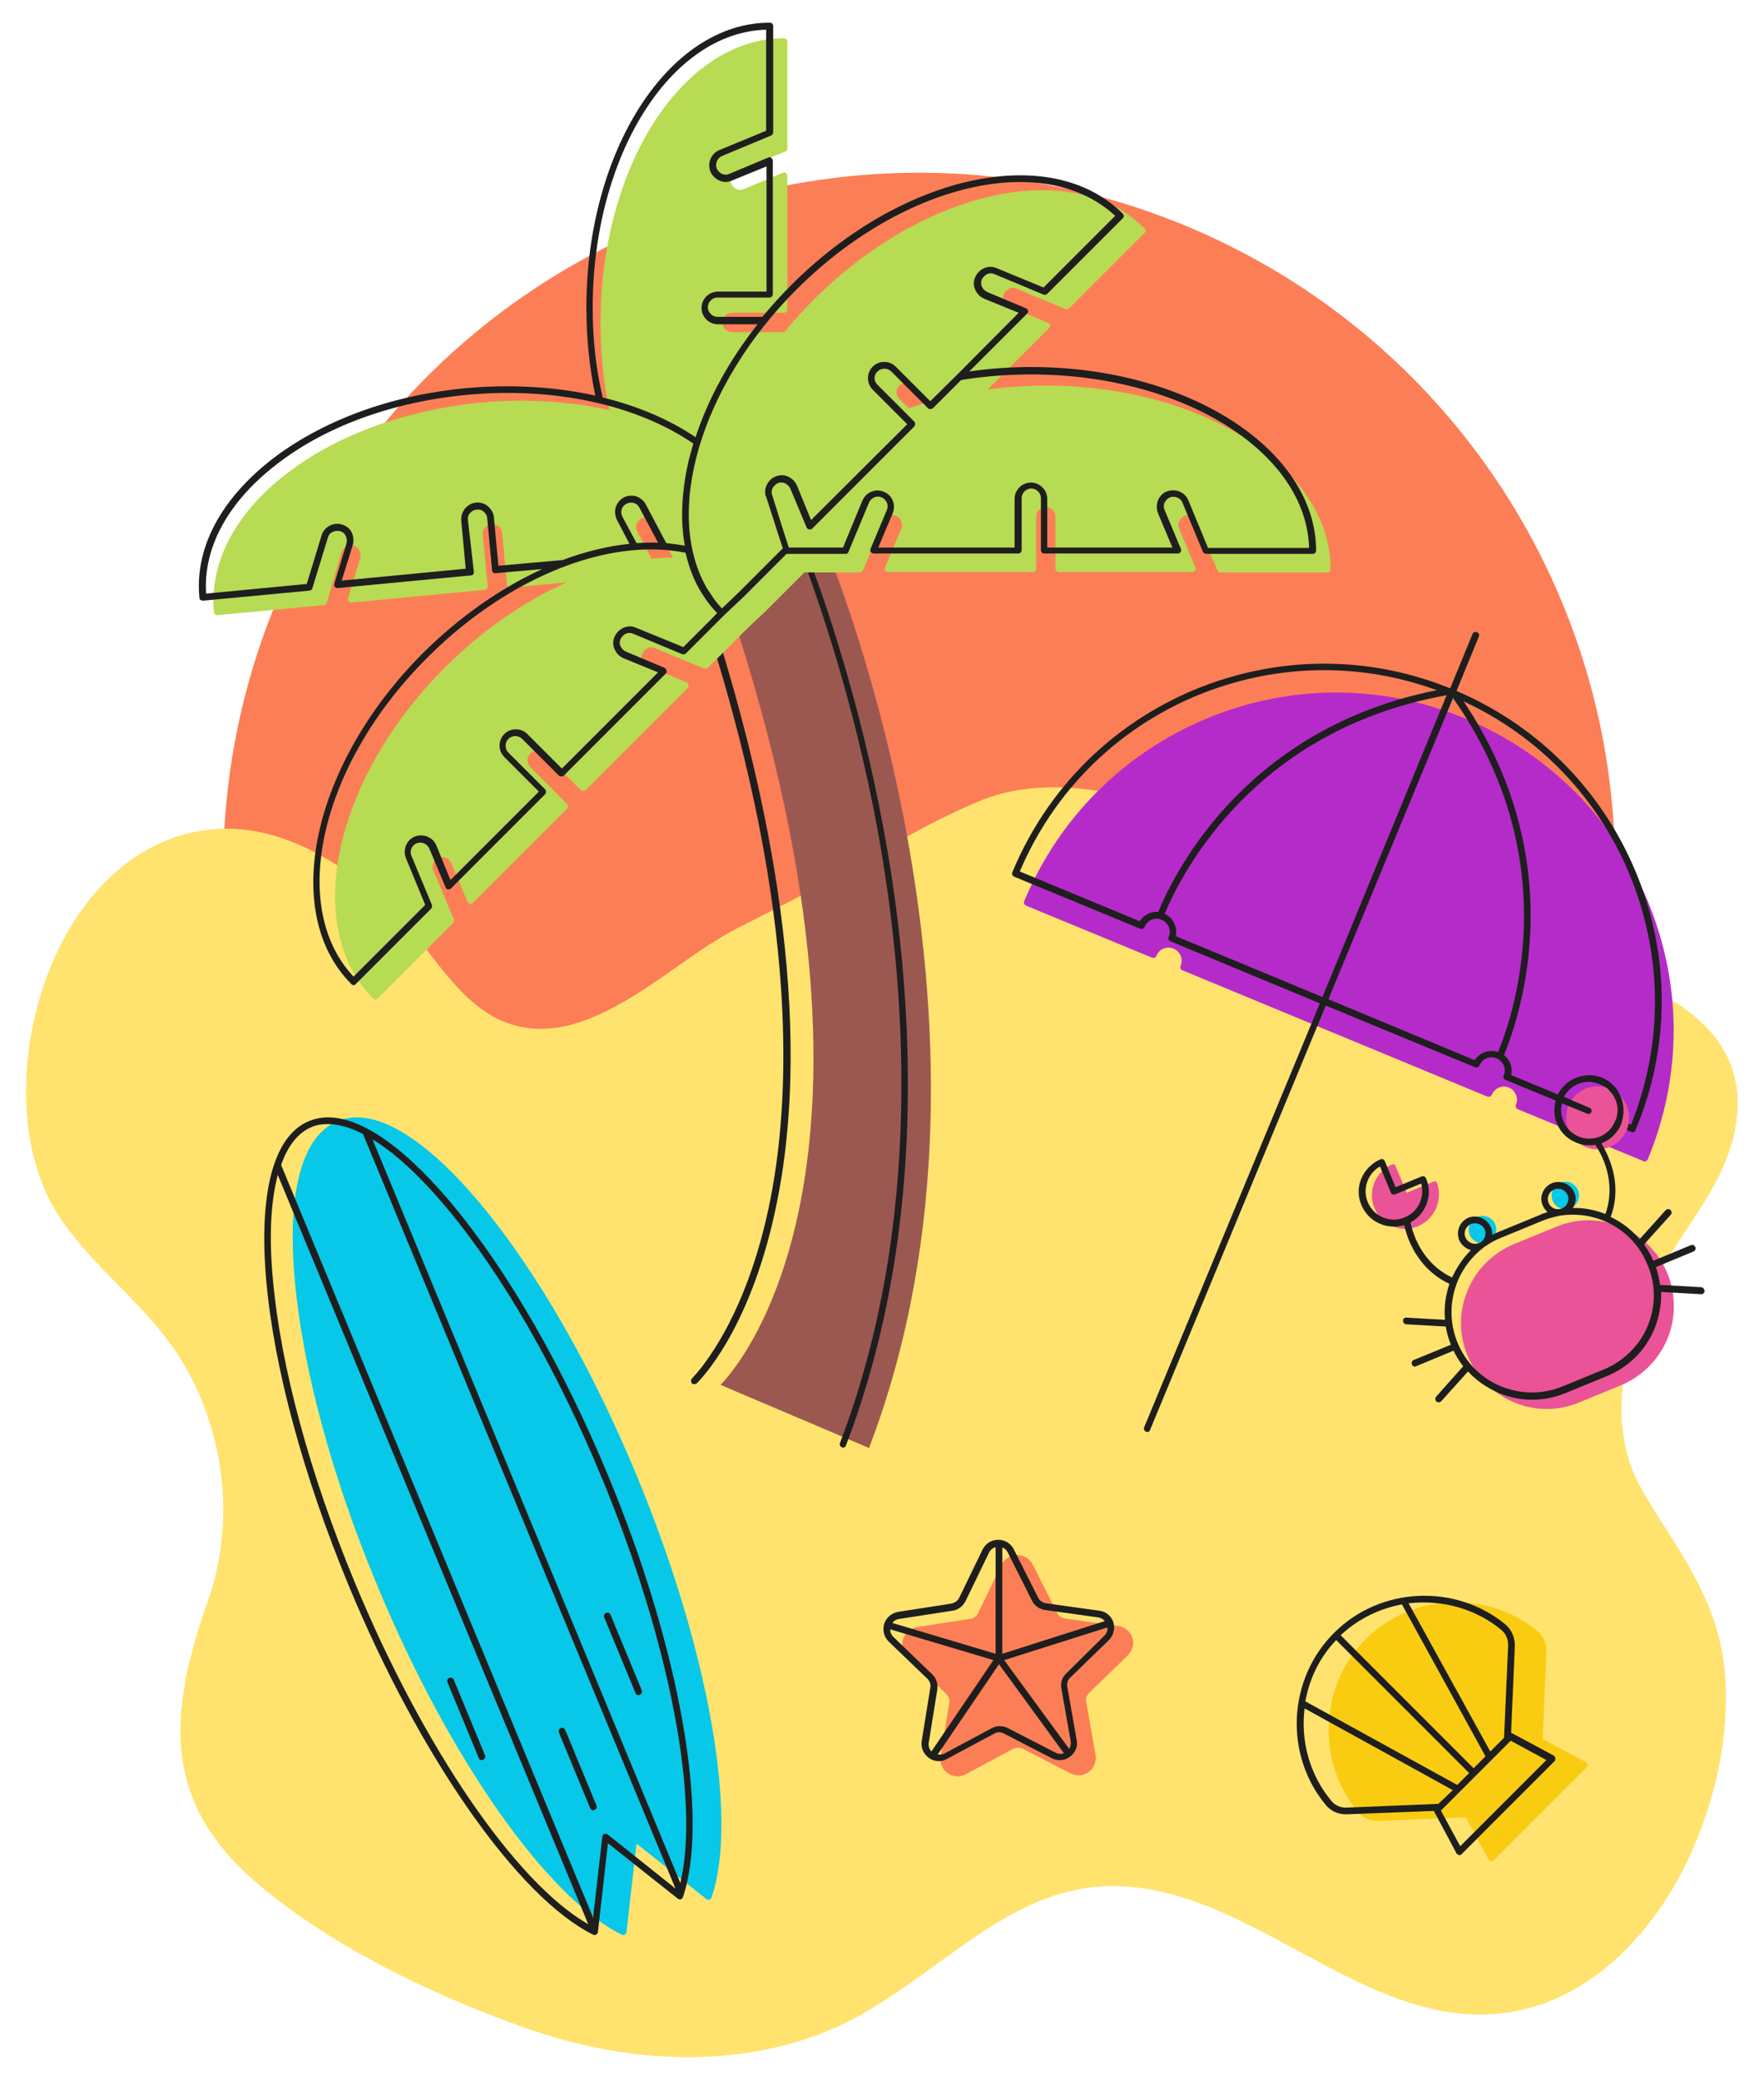 <?xml version="1.0" encoding="utf-8"?>
<!-- Generator: Adobe Illustrator 22.0.1, SVG Export Plug-In . SVG Version: 6.00 Build 0)  -->
<svg version="1.1" id="Layer_1" xmlns="http://www.w3.org/2000/svg" xmlns:xlink="http://www.w3.org/1999/xlink" x="0px" y="0px"
	 viewBox="0 0 475 560" style="enable-background:new 0 0 475 560;" xml:space="preserve">
<style type="text/css">
	.st0{fill:#FC7E56;}
	.st1{fill:#FFE36E;}
	.st2{fill:#B52BC9;}
	.st3{fill:#1E1E1E;}
	.st4{fill:#F9CC12;}
	.st5{fill:none;}
	.st6{fill:#07C8E8;}
	.st7{fill:#EA5397;}
	.st8{fill:#9B5851;}
	.st9{fill:#B7DB53;}
</style>
<g>
	<circle class="st0" cx="247.5" cy="233.9" r="187.4"/>
</g>
<g>
	<path class="st1" d="M444.8,346.5c-4.7,9.8-14.4,34.7-2.4,55c2,3.5,4.1,6.8,6.1,9.9c8.3,13.1,15.4,24.5,16.2,42.3
		c0.7,16.3-3.7,34.8-12,50.6c-9.3,17.6-22.8,30.2-37.8,35.3c-23.8,8.1-45-3.4-65.5-14.5c-17.6-9.5-35.8-19.4-55.7-17
		c-15.6,1.9-28.3,11.1-41.7,20.8c-7.5,5.4-15.2,11-23.4,15.2c-12.7,6.4-27.6,9.7-43.3,9.7c-14.3,0-29.3-2.7-44.2-8
		c-29.3-10.5-53.2-23.3-70.9-38C43.6,485.7,45,462,56,430.9c8.2-23.1,3.9-50.7-10.9-70.2c-3.9-5.2-8.6-10-13.1-14.6
		c-6-6.1-12.2-12.4-16.8-19.8c-2.8-4.5-4.9-9.8-6.3-15.6C7.6,305.3,7,299.6,7,293.8c0-11.7,2.5-23.9,7.2-34.9
		c7.8-18,20.4-30.2,35.5-34.3c16.7-4.6,34.1,1.1,53.1,17.3c4.5,3.8,8.4,8.9,12.2,13.9c6.9,9,14,18.3,25.2,20.6
		c14.6,3.1,29.3-7.2,42.3-16.3c5.5-3.9,10.8-7.5,15.8-10.1c4.7-2.4,9.4-4.8,14.1-7.2c17-8.6,33.7-19.8,51.2-27.1
		c24.2-10,52.6,2.1,75.4,10.6c4.5,1.7,8.8,3.3,12.6,4.5c4.8,1.6,9.7,3.2,14.5,4.8c17.1,5.6,34.7,11.3,51.4,18.8c3,1.3,6.2,2.6,9.7,4
		c19.2,7.7,43.1,17.2,40.5,42.3c-1.2,11.7-7.6,21.4-13.9,30.8C450.7,336.2,447.3,341.3,444.8,346.5z"/>
</g>
<g>
	<g>
		<path class="st2" d="M443.7,312.1c-0.1,0.2-0.3,0.4-0.5,0.5c-0.1,0-0.2,0.1-0.3,0.1s-0.2,0-0.3-0.1l-33.9-14
			c-0.2-0.1-0.4-0.3-0.5-0.5s-0.1-0.5,0-0.7c0.4-0.9,0.4-1.8,0-2.7c-0.4-0.9-1-1.6-1.9-1.9c-0.9-0.4-1.8-0.4-2.7,0
			c-0.9,0.4-1.5,1-1.9,1.9c-0.1,0.2-0.3,0.4-0.5,0.5s-0.5,0.1-0.7,0l-82.1-34c-0.5-0.2-0.7-0.7-0.5-1.2c0.8-1.8-0.1-3.9-1.9-4.6
			c-1.8-0.8-3.9,0.1-4.6,1.9c-0.2,0.5-0.7,0.7-1.2,0.5l-33.9-14c-0.2-0.1-0.4-0.3-0.5-0.5s-0.1-0.5,0-0.7
			c9.3-22.4,26.8-39.9,49.2-49.2c22.4-9.3,47.1-9.3,69.5,0s39.9,26.8,49.2,49.2C453,265,453,289.7,443.7,312.1z"/>
	</g>
	<path class="st3" d="M440.5,234.8c-9.2-22.1-26.3-39.4-48.3-48.8l6-14.6c0.2-0.5,0-1-0.5-1.2s-1,0-1.2,0.5l-6,14.6
		c-22.2-9-46.6-8.8-68.7,0.3c-22.4,9.3-39.9,26.8-49.2,49.2c-0.1,0.2-0.1,0.5,0,0.7s0.3,0.4,0.5,0.5l33.9,14c0.5,0.2,1,0,1.2-0.5
		c0.8-1.8,2.8-2.7,4.6-1.9c1.8,0.8,2.7,2.8,1.9,4.6c-0.2,0.5,0,1,0.5,1.2l40.2,16.7l-47.3,114.1c-0.2,0.5,0,1,0.5,1.2
		c0.1,0,0.2,0.1,0.3,0.1c0.4,0,0.7-0.2,0.8-0.6L357,270.7l40.2,16.6c0.2,0.1,0.5,0.1,0.7,0s0.4-0.3,0.5-0.5c0.4-0.9,1-1.6,1.9-1.9
		c0.9-0.4,1.8-0.4,2.7,0c1.8,0.8,2.7,2.8,1.9,4.6c-0.2,0.5,0,1,0.5,1.2l33.9,14c0.1,0.1,0.2,0.1,0.3,0.1c0.4,0,0.7-0.2,0.8-0.6
		C449.8,281.9,449.8,257.2,440.5,234.8z M306.9,248l-32.3-13.4c9.2-21.6,26.1-38.4,47.8-47.4c11-4.5,22.5-6.8,34.1-6.8
		c10.3,0,20.5,1.8,30.4,5.4c-50.4,10-70,47.5-75,59.7C309.9,245.3,308,246.3,306.9,248z M356.1,268.4L316.6,252c0.5-2.4-0.7-5-3-6
		c5.2-12.3,24.9-49.6,75.7-58.8c0.1,0,0.3-0.1,0.4-0.2v-0.1l0,0l-0.1,0.1L356.1,268.4z M403.4,283.2c-1.2-0.4-2.6-0.4-3.8,0.1
		c-1,0.4-1.9,1.2-2.5,2.1L357.7,269l33.6-81.2c0-0.1-0.1-0.2-0.1-0.3c0.1,0,0.1,0,0.2,0.1l-0.1,0.3c0,0.1,0,0.1,0.1,0.2
		C421,230.5,408.4,271,403.4,283.2z M439.2,302.8l-32.3-13.4c0.5-2-0.3-4.1-1.9-5.4c4.9-12,17.8-52.4-10.9-95.2
		c20.3,9.4,36.1,25.9,44.7,46.6C447.8,257.2,447.9,281,439.2,302.8z"/>
</g>
<path class="st3" d="M389.8,187L389.8,187L389.8,187C389.8,186.9,389.8,186.9,389.8,187z"/>
<path class="st3" d="M391.5,187.6l-0.1,0.3c0-0.1-0.1-0.2-0.1-0.3C391.3,187.6,391.4,187.6,391.5,187.6z"/>
<path class="st3" d="M389.8,187L389.8,187L389.8,187C389.8,186.9,389.8,186.9,389.8,187z"/>
<path class="st3" d="M391.5,187.6l-0.1,0.3c0-0.1-0.1-0.2-0.1-0.3C391.3,187.6,391.4,187.6,391.5,187.6z"/>
<g>
	<g>
		<path class="st4" d="M427.5,475c0,0.3-0.1,0.6-0.3,0.8l-25,25c-0.2,0.2-0.4,0.3-0.6,0.3h-0.1c-0.3,0-0.5-0.2-0.7-0.5l-6-11.2
			c0-0.1-0.1-0.2-0.1-0.2l-23.4,1c-0.1,0-0.3,0-0.4,0c-2.1,0-4-0.9-5.3-2.5c-11.2-13.5-10.3-33.9,2.1-46.4
			c12.4-12.4,32.8-13.4,46.3-2.2c1.7,1.4,2.6,3.5,2.4,5.8l-1,23.3c0.1,0,0.2,0,0.3,0.1l11.2,6C427.3,474.5,427.4,474.7,427.5,475z"
			/>
	</g>
	<path class="st3" d="M418.4,472.6l-11.2-6c-0.1,0-0.2-0.1-0.3-0.1l1-23.3c0.1-2.2-0.8-4.4-2.4-5.8c-13.5-11.2-33.9-10.3-46.3,2.2
		l0,0c-12.5,12.5-13.4,32.8-2.2,46.3c1.3,1.6,3.3,2.5,5.3,2.5c0.1,0,0.3,0,0.4,0l23.4-0.9c0,0.1,0,0.1,0.1,0.2l6,11.2
		c0.1,0.2,0.4,0.4,0.7,0.5h0.1c0.2,0,0.5-0.1,0.6-0.3l25-25c0.2-0.2,0.3-0.5,0.2-0.8C418.8,473,418.6,472.8,418.4,472.6z
		 M404.3,438.8c1.2,1,1.9,2.6,1.8,4.3l-1.1,24.7l-3.7,3.7l-22-39.9C388.1,430.6,397.2,432.9,404.3,438.8z M377.5,431.9l22.5,40.9
		l-3.2,3.2L361,440.2C365.7,435.8,371.5,433,377.5,431.9z M359.8,441.5l35.8,35.8l-3.2,3.2L351.5,458
		C352.6,451.9,355.3,446.2,359.8,441.5z M387.3,485.6l-24.6,1c-1.7,0.1-3.2-0.6-4.2-1.8c-5.9-7.1-8.3-16.2-7.2-24.9l39.9,22
		L387.3,485.6L387.3,485.6z M393.2,497l-5.2-9.6l9.4-9.4l0,0l0,0l9.4-9.4l9.6,5.2L393.2,497z"/>
</g>
<g>
	<g>
		<g>
			<g>
				<g>
					<g>
						<g>
							<path class="st0" d="M275.4,450.9l-0.9,0.3l0,0L274,452l-0.6-0.8l0,0l-0.9-0.3l0.5-0.8l0,0c0-0.1,0-0.1,0-0.2v-0.7l0.9,0.3
								l0,0l0,0l0.9-0.3v0.7c0,0.1,0,0.1,0,0.2l0,0L275.4,450.9z"/>
							<path class="st0" d="M293.3,455.7c-0.7,0.7-1,1.6-0.8,2.5l2.5,14.2c0.3,1.8-0.4,3.5-1.8,4.6s-3.3,1.2-4.9,0.4l-12.8-6.6
								c-0.8-0.4-1.8-0.4-2.7,0l-12.7,6.8c-0.7,0.4-1.4,0.6-2.2,0.6c-1,0-1.9-0.3-2.7-0.9c-1.5-1-2.2-2.8-1.9-4.6l2.3-14.2
								c0.2-0.9-0.2-1.9-0.8-2.5l-10.4-10c-1.3-1.2-1.8-3.1-1.2-4.8c0.5-1.7,2-2.9,3.8-3.2l14.2-2.2c0.9-0.1,1.8-0.7,2.2-1.6l6.3-13
								c0.8-1.6,2.4-2.6,4.2-2.6l0,0c1.8,0,3.4,1,4.2,2.6l6.5,12.9c0.4,0.9,1.2,1.4,2.2,1.6l14.3,2c1.8,0.2,3.2,1.5,3.8,3.1
								c0.6,1.7,0.1,3.5-1.2,4.8L293.3,455.7z"/>
						</g>
						<g>
							<polyline class="st5" points="274,450.4 273.1,450.1 273.1,450.1 273.1,450.1 							"/>
							<path class="st0" d="M274.9,450.4c0,0.2-0.1,0.3-0.2,0.5l0,0c0,0.1-0.1,0.2-0.2,0.2l0,0c-0.1,0.1-0.2,0.1-0.4,0.2H274
								c-0.1,0-0.2,0-0.3-0.1l-0.2-0.1l0,0l-0.9-0.3l0.5-0.8l0,0c0-0.1,0-0.1,0-0.2v-0.7l0.9,0.3l0,0l0.2,0.1c0,0,0,0,0.1,0h0.1l0,0
								c0,0,0,0,0.1,0h0.1c0,0,0.1,0,0.1,0.1c0,0,0.1,0,0.1,0.1l0,0l0.1,0.1c0,0.1,0.1,0.1,0.1,0.2l0,0l0,0
								C274.9,450.2,274.9,450.3,274.9,450.4z"/>
						</g>
					</g>
					<g>
						<polyline class="st5" points="274,450.4 273.7,450.8 273.5,451.1 273.4,451.2 273.4,451.2 						"/>
						<path class="st0" d="M274.9,450.4c0,0.2-0.1,0.3-0.2,0.5l0,0l-0.2,0.2l0,0L274,452l-0.6-0.8l0,0l-0.9-0.3l0.5-0.8l0,0l0.1-0.1
							l0,0c0,0,0-0.1,0.1-0.1l0,0l0.1-0.1l0,0c0.1-0.1,0.1-0.1,0.2-0.1c0,0,0.1,0,0.2,0s0.1,0,0.2,0l0,0c0.1,0,0.1,0,0.2,0
							c0,0,0,0,0.1,0h0.1l0,0l0,0c0,0,0,0,0.1,0h0.1c0,0,0.1,0,0.1,0.1c0,0,0.1,0,0.1,0.1l0,0l0.1,0.1c0,0.1,0.1,0.1,0.1,0.2l0,0
							l0,0C274.9,450.2,274.9,450.3,274.9,450.4z"/>
					</g>
				</g>
				<g>
					<polyline class="st5" points="274,450.4 274.2,450.8 274.2,450.8 274.5,451.1 274.5,451.1 274.5,451.2 					"/>
					<line class="st5" x1="292.5" y1="475.8" x2="292.3" y2="475.5"/>
					<path class="st0" d="M275.4,450.9l-0.9,0.3l0,0L274,452l-0.6-0.8l0,0l-0.2-0.2c-0.1-0.1-0.1-0.2-0.1-0.3c0-0.2,0-0.3,0-0.5l0,0
						l0,0c0,0,0-0.1,0.1-0.1l0,0c0,0,0-0.1,0.1-0.1l0,0l0,0c0,0,0,0,0.1-0.1l0,0c0.1-0.1,0.1-0.1,0.2-0.1h0.1h0.1c0.1,0,0.1,0,0.2,0
						l0,0c0.1,0,0.1,0,0.2,0c0,0,0,0,0.1,0h0.1l0,0c0,0,0,0,0.1,0h0.1c0,0,0.1,0,0.1,0.1c0,0,0.1,0,0.1,0.1l0,0l0.1,0.1l0.1,0.1l0,0
						L275.4,450.9z"/>
				</g>
			</g>
			<g>
				<polyline class="st5" points="274,450.4 274.8,450.1 274.8,450.1 274.9,450.1 				"/>
				<line class="st5" x1="303.3" y1="441.1" x2="303" y2="441.2"/>
				<path class="st0" d="M275.4,450.9l-0.9,0.3l0,0l-0.3,0.1c-0.1,0-0.1,0-0.1,0H274c-0.1,0-0.2,0-0.3-0.1c-0.1,0-0.1-0.1-0.2-0.1
					s-0.2-0.1-0.2-0.2c-0.1-0.1-0.1-0.2-0.1-0.3c0-0.2,0-0.3,0-0.5l0,0l0,0c0,0,0-0.1,0.1-0.1l0,0c0,0,0-0.1,0.1-0.1l0,0l0,0
					c0,0,0,0,0.1-0.1l0,0c0.1-0.1,0.1-0.1,0.2-0.1h0.1h0.1l0.2-0.1l0,0l0,0l0.9-0.3v0.7c0,0.1,0,0.1,0,0.2l0,0L275.4,450.9z"/>
			</g>
		</g>
		<g>
			<polyline class="st5" points="274,449.9 274,449.5 274,449.5 			"/>
			<line class="st5" x1="274" y1="420.4" x2="274" y2="420.4"/>
			<path class="st0" d="M274.9,449.2v0.7c0,0.1,0,0.1,0,0.2l0,0l0,0c-0.1,0.3-0.3,0.5-0.6,0.6l0,0c-0.1,0-0.2,0-0.3,0
				c-0.1,0-0.2,0-0.2,0c-0.3-0.1-0.5-0.3-0.6-0.6l0,0l0,0c0-0.1,0-0.1,0-0.2v-0.7l0.9,0.3l0,0l0,0L274.9,449.2z"/>
		</g>
	</g>
	<path class="st3" d="M269.4,445.6L269.4,445.6L269.4,445.6L269.4,445.6z"/>
	<path class="st3" d="M269.4,445.6L269.4,445.6L269.4,445.6L269.4,445.6z"/>
	<path class="st3" d="M298.6,441.5c1.3-1.3,1.7-3.1,1.2-4.8c-0.6-1.7-2-2.9-3.8-3.1l-14.3-2c-0.9-0.1-1.8-0.7-2.2-1.6l-6.5-12.9
		c-0.8-1.6-2.4-2.6-4.2-2.6l0,0c-1.8,0-3.4,1-4.2,2.6l-6.3,13c-0.4,0.8-1.2,1.4-2.2,1.6l-14.2,2.2c-1.8,0.3-3.2,1.5-3.8,3.2
		c-0.5,1.7-0.1,3.5,1.2,4.8l10.4,10c0.7,0.7,1,1.6,0.8,2.5l-2.3,14.2c-0.3,1.8,0.4,3.5,1.9,4.6c0.8,0.6,1.8,0.9,2.7,0.9
		c0.8,0,1.5-0.2,2.2-0.6l12.7-6.8c0.8-0.5,1.8-0.5,2.7,0l12.8,6.6c1.6,0.8,3.5,0.7,4.9-0.4c1.5-1.1,2.2-2.8,1.8-4.6l-2.5-14.2
		c-0.2-0.9,0.1-1.9,0.8-2.5L298.6,441.5z M269.9,416.6c0.7,0.2,1.2,0.7,1.5,1.4l6.5,12.9c0.7,1.4,2,2.3,3.5,2.5l14.3,2
		c0.7,0.1,1.4,0.5,1.8,1l-27.6,8.8L269.9,416.6L269.9,416.6z M269.4,445.6L269.4,445.6L269.4,445.6L269.4,445.6z M242.2,435.8
		l14.3-2.2c1.5-0.2,2.8-1.2,3.5-2.6l6.3-13c0.4-0.8,1-1.3,1.8-1.5v28.7l-27.8-8.3C240.7,436.3,241.4,435.9,242.2,435.8z M250.1,469
		l2.3-14.2c0.2-1.5-0.3-3.1-1.4-4.1l-10.4-10c-0.6-0.6-0.9-1.3-0.9-2.1l27.8,8.3l-16.7,24.6C250.2,470.8,249.9,469.9,250.1,469z
		 M284.2,471.8l-12.8-6.6c-1.4-0.7-3-0.7-4.3,0l-12.7,6.8c-0.6,0.3-1.2,0.4-1.9,0.3L269,448l17.5,24
		C285.8,472.2,284.9,472.2,284.2,471.8z M285.8,454.5l2.5,14.2c0.1,0.8,0,1.5-0.4,2.1l-17.5-23.9l27.8-8.8c0.1,0.8-0.2,1.6-0.8,2.2
		l-10.2,10.1C286,451.5,285.5,453,285.8,454.5z"/>
	<path class="st3" d="M269.4,445.6L269.4,445.6L269.4,445.6L269.4,445.6z"/>
	<path class="st3" d="M269.4,445.6L269.4,445.6L269.4,445.6L269.4,445.6z"/>
</g>
<g>
	<g>
		<g>
			<path class="st5" d="M82.9,315"/>
			<line class="st5" x1="82.9" y1="315" x2="82.5" y2="313.8"/>
		</g>
		<g>
			<line class="st5" x1="106.3" y1="305.1" x2="190.5" y2="508.3"/>
			<path class="st6" d="M108,306.8c-0.4-0.3-0.9-0.5-1.3-0.8c-0.4-0.2-0.8-0.5-1.2-0.7c-0.1-0.3,0-0.7,0.2-0.9
				c0.1-0.1,0.2-0.1,0.3-0.2c0.5-0.2,1,0,1.2,0.5l0.2,0.6L108,306.8z"/>
			<path class="st6" d="M190.8,509.1c-0.1,0-0.2,0.1-0.3,0.1c-0.4,0-0.7-0.2-0.8-0.6l-0.1-0.3l0.8,0.6c0.2-0.7,0.4-1.4,0.6-2.1
				l0.4,1.1C191.5,508.4,191.3,509,190.8,509.1z"/>
		</g>
		<g>
			<path class="st6" d="M108,306.8c-0.4-0.3-0.9-0.5-1.3-0.8c-0.4-0.2-0.8-0.5-1.2-0.7c-0.1-0.3,0-0.7,0.2-0.9
				c0.6,0.3,1.1,0.6,1.7,0.9L108,306.8z"/>
			<path class="st6" d="M190.8,509.1c-0.1,0-0.2,0.1-0.3,0.1c-0.4,0-0.7-0.2-0.8-0.6l-0.1-0.3l0.8,0.6c0.2-0.7,0.4-1.4,0.6-2.1
				l0.4,1.1C191.5,508.4,191.3,509,190.8,509.1z"/>
			<path class="st6" d="M107.4,305.3l-0.2-0.6c-0.2-0.5-0.7-0.7-1.2-0.5c-0.1,0-0.2,0.1-0.3,0.2c-0.2,0.2-0.4,0.6-0.2,0.9
				c0.4,0.2,0.8,0.4,1.2,0.7c0.4,0.2,0.8,0.5,1.3,0.8L107.4,305.3z M191.3,508l-0.4-1.1c-0.2,0.7-0.4,1.4-0.6,2.1l-0.8-0.6l0.1,0.3
				c0.1,0.3,0.5,0.6,0.8,0.6c0.1,0,0.2,0,0.3-0.1C191.3,509,191.5,508.4,191.3,508z"/>
			<path class="st6" d="M191.6,510.8c-0.1,0.3-0.3,0.5-0.6,0.6s-0.6,0-0.8-0.2l-18.8-14.9l-2.7,23.8c0,0.3-0.2,0.5-0.5,0.7
				c-0.1,0.1-0.3,0.1-0.4,0.1c-0.1,0-0.3,0-0.4-0.1c-20.2-10-46.7-47.8-65.9-94.2c-12.2-29.3-20-58.4-22.1-81.8
				c-2.2-23.8,1.9-39,11.5-43c9.5-4,23.2,4,38.5,22.3c15.1,18.1,30.1,44.2,42.2,73.5C190.8,444,198.9,489.5,191.6,510.8z"/>
		</g>
	</g>
	<path class="st3" d="M129.7,473.8c-0.4,0-0.7-0.2-0.8-0.6l-8.4-20.3c-0.2-0.5,0-1,0.5-1.2s1,0,1.2,0.5l8.4,20.3
		c0.2,0.5,0,1-0.5,1.2C129.9,473.8,129.8,473.8,129.7,473.8z"/>
	<path class="st3" d="M171.9,456.3c-0.4,0-0.7-0.2-0.8-0.6l-8.4-20.3c-0.2-0.5,0-1,0.5-1.2s1,0,1.2,0.5l8.4,20.3
		c0.2,0.5,0,1-0.5,1.2C172.1,456.3,172,456.3,171.9,456.3z"/>
	<path class="st3" d="M159.7,487.3c-0.4,0-0.7-0.2-0.8-0.6l-8.4-20.3c-0.2-0.5,0-1,0.5-1.2s1,0,1.2,0.5l8.4,20.3
		c0.2,0.5,0,1-0.5,1.2C159.9,487.3,159.8,487.3,159.7,487.3z"/>
	<g>
		<path class="st3" d="M163.9,397.6c-12.1-29.3-27.1-55.4-42.2-73.5c-15.3-18.3-29-26.3-38.5-22.3c-9.5,3.9-13.6,19.2-11.5,43
			c2.1,23.5,10,52.5,22.1,81.8c19.2,46.4,45.7,84.2,65.9,94.2c0.1,0.1,0.3,0.1,0.4,0.1c0.2,0,0.3,0,0.4-0.1c0.3-0.1,0.4-0.4,0.5-0.7
			l2.7-23.9l18.8,14.9c0.2,0.2,0.5,0.2,0.8,0.2c0.3-0.1,0.5-0.3,0.6-0.6C191.1,489.4,183.1,443.9,163.9,397.6z M95.5,425.9
			c-12.1-29.2-19.9-58-22-81.3c-1.1-11.6-0.6-21.2,1.3-28.3L158.4,518C138.8,506.8,113.9,470.3,95.5,425.9z M163.6,493.8
			c-0.2-0.2-0.6-0.2-0.9-0.1c-0.3,0.1-0.5,0.4-0.5,0.7l-2.5,21.8l-84-202.6c1.8-5.2,4.6-8.7,8.2-10.2c1.4-0.6,2.8-0.8,4.4-0.8
			c2.8,0,6,0.9,9.5,2.7c0,0,0,0,0,0.1l84.1,203L163.6,493.8z M183.2,506.9l-82.9-200.2c6.1,3.7,12.9,10,20,18.5
			c15,17.9,29.9,43.9,41.9,73C180.3,442,188.5,484.7,183.2,506.9z"/>
	</g>
</g>
<g>
	<g>
		<path class="st7" d="M381.8,330.1c-1.1,0.5-2.3,0.7-3.4,0.7c-3.5,0-6.9-2.1-8.3-5.6c-1.9-4.6,0.3-9.9,4.9-11.8
			c0.3-0.1,0.5,0,0.7,0.3l3.1,7.4l7.4-3.1c0.1,0,0.3,0,0.4,0s0.2,0.2,0.3,0.3C388.6,322.9,386.4,328.2,381.8,330.1z"/>
	</g>
	<circle class="st6" cx="399.2" cy="331" r="3.7"/>
	<circle class="st6" cx="421.5" cy="321.8" r="3.7"/>
	<g>
		<path class="st7" d="M449,360.4c-2.4,5.7-6.8,10.1-12.5,12.5l-11.2,4.6c-2.8,1.2-5.8,1.8-8.8,1.8s-6-0.6-8.8-1.8
			c-5.7-2.4-10.1-6.8-12.5-12.5s-2.4-12,0-17.6c2.3-5.7,6.8-10.1,12.5-12.5l11.2-4.6c5.7-2.4,12-2.4,17.6,0
			c5.7,2.3,10.1,6.8,12.5,12.5C451.3,348.5,451.3,354.8,449,360.4z"/>
	</g>
	<circle class="st7" cx="430.2" cy="300.9" r="8.5"/>
	<path class="st3" d="M458,346.5l-11-0.6c-0.2-1.6-0.6-3.2-1.1-4.8l10.1-4.2c0.5-0.2,0.7-0.7,0.5-1.2s-0.7-0.7-1.2-0.5l-10.1,4.2
		c-0.7-1.6-1.5-3-2.5-4.4l7.2-8c0.3-0.4,0.3-0.9-0.1-1.3c-0.4-0.3-0.9-0.3-1.3,0.1l-7,7.8c-2.1-2.5-4.8-4.6-7.8-6
		c2.4-6.3,1.4-13.4-2.5-19.8c2.3-0.9,4.3-2.7,5.3-5.1v-0.1l0.2-0.4v-0.1c0-0.1,0.1-0.2,0.1-0.4l0.2-0.9c0.4-2.2,0.1-4.5-1-6.4
		c-0.1-0.2-0.2-0.4-0.3-0.6c-0.1-0.2-0.2-0.3-0.3-0.5c-0.4-0.6-0.9-1.1-1.5-1.6l-0.1-0.1c-0.1-0.1-0.2-0.2-0.3-0.3
		c-0.2-0.1-0.4-0.3-0.6-0.4c0,0-0.1,0-0.1-0.1l-1.4-0.7c-4.7-1.9-10.2,0.4-12.2,5.1v0.1c0,0,0,0,0,0.1c-0.9,2.3-0.9,4.9,0.1,7.2
		c1,2.3,2.8,4.1,5.2,5c1.1,0.5,2.3,0.7,3.5,0.7c0.5,0,1.1,0,1.6-0.1c3.9,6,4.8,12.7,2.7,18.6c-2.8-1.1-5.8-1.7-8.8-1.6
		c0.1-0.2,0.3-0.4,0.4-0.7c0.2-0.6,0.4-1.2,0.4-1.7c0-0.6-0.1-1.2-0.4-1.8c-1-2.3-3.6-3.4-6-2.5c-1.1,0.5-2,1.3-2.5,2.5
		c-0.5,1.1-0.5,2.4,0,3.5c0.3,0.7,0.8,1.3,1.3,1.8c-0.6,0.2-1.3,0.4-1.9,0.7l-11.2,4.6c-0.6,0.3-1.2,0.5-1.8,0.8c0-0.1,0-0.3,0-0.4
		c0-0.6-0.1-1.2-0.4-1.7c-1-2.3-3.6-3.4-6-2.5c-2.3,1-3.4,3.6-2.5,6c0.5,1.1,1.4,2,2.5,2.5c0.2,0.1,0.5,0.2,0.7,0.2
		c-2.1,2.1-3.8,4.6-5.1,7.4c-5.6-2.6-9.7-8-11.2-14.8c4.2-2.3,6.1-7.4,4.2-11.9c-0.1-0.2-0.3-0.4-0.5-0.5s-0.5-0.1-0.7,0l-7,2.9
		l-2.9-7c-0.2-0.5-0.7-0.7-1.2-0.5c-2.3,1-4.1,2.8-5.1,5.1c-1,2.3-1,4.9,0,7.2c1.5,3.6,5,5.8,8.7,5.8c0.9,0,1.9-0.1,2.8-0.4
		c1.7,7.3,6.1,13,12.2,15.8c-1.1,3.2-1.5,6.5-1.2,9.7l-10.4-0.6c-0.5,0-0.9,0.3-0.9,0.8s0.3,0.9,0.8,1l10.7,0.6
		c0.3,1.6,0.7,3.3,1.4,4.9l-10,4.1c-0.5,0.2-0.7,0.7-0.5,1.2c0.1,0.4,0.5,0.6,0.8,0.6c0.1,0,0.2,0,0.3-0.1l10.1-4.2
		c0.7,1.5,1.6,2.9,2.6,4.2l-7.3,8.2c-0.3,0.4-0.3,0.9,0.1,1.3c0.2,0.2,0.4,0.2,0.6,0.2s0.5-0.1,0.7-0.3l7.2-8
		c2.3,2.5,5.1,4.4,8.3,5.8c2.9,1.2,5.9,1.8,9,1.8c3,0,6.1-0.6,9-1.8l11.2-4.6c5.8-2.4,10.3-6.9,12.7-12.7c1.3-3.2,1.9-6.6,1.8-9.9
		l10.8,0.6l0,0c0.5,0,0.9-0.4,0.9-0.9C458.9,346.9,458.5,346.5,458,346.5z M425.2,306c-1.9-0.8-3.4-2.2-4.2-4.1
		c-0.7-1.6-0.8-3.3-0.4-4.9l6.8,2.8c0.1,0,0.2,0.1,0.3,0.1c0.3,0,0.7-0.2,0.8-0.5c0.2-0.5,0-1-0.5-1.2l-6.9-2.9
		c1.8-3.4,5.9-5,9.5-3.5l1.3,0.6c0.2,0.1,0.3,0.2,0.5,0.3c0.1,0.1,0.2,0.1,0.3,0.2l0.1,0.1c0.4,0.4,0.8,0.8,1.2,1.3
		c0.1,0.1,0.2,0.2,0.3,0.4c0.1,0.2,0.2,0.3,0.3,0.5c0.9,1.6,1.2,3.4,0.8,5.2l-0.2,0.8c0,0.1-0.1,0.2-0.1,0.2l-0.2,0.4l0,0
		C433.4,305.7,429,307.5,425.2,306z M368.3,323.6c-1.5-3.6,0-7.7,3.3-9.6l2.9,7c0.2,0.5,0.7,0.7,1.2,0.5l7-2.9
		c1,3.7-0.8,7.6-4.4,9.1C374.4,329.4,369.9,327.5,368.3,323.6z M418.5,320.2c0.3-0.1,0.7-0.2,1-0.2c1.1,0,2.1,0.6,2.6,1.7
		c0.3,0.7,0.3,1.4,0,2.1s-0.8,1.2-1.5,1.5c-0.1,0-0.2,0.1-0.3,0.1l0,0c-0.2,0.1-0.4,0.1-0.6,0.1c-1.2,0.1-2.3-0.6-2.7-1.7
		C416.4,322.4,417.1,320.8,418.5,320.2z M396.1,334.6c-0.7-0.3-1.2-0.8-1.5-1.5c-0.6-1.4,0.1-3,1.5-3.6c0.3-0.1,0.7-0.2,1.1-0.2
		c1.1,0,2.1,0.6,2.6,1.7s0.1,2.3-0.7,3.1c-0.2,0.1-0.3,0.3-0.5,0.4c-0.1,0-0.2,0.1-0.3,0.1C397.6,334.9,396.8,334.9,396.1,334.6z
		 M443.7,356.9c-1.1,2.7-2.7,5-4.7,7s-4.4,3.6-7,4.7l-11.2,4.6c-5.4,2.2-11.2,2.2-16.6,0s-9.5-6.4-11.7-11.7
		c-2.2-5.3-2.2-11.2,0-16.6c1.5-3.6,3.9-6.7,6.9-9c0.2-0.2,0.5-0.4,0.7-0.5c1.3-0.9,2.6-1.6,4.1-2.2l11.2-4.6c1.5-0.6,3-1,4.4-1.3
		c0.3-0.1,0.5-0.1,0.8-0.1c1-0.2,2-0.2,3-0.2c8.5,0,16.6,5,20,13.4C445.9,345.7,445.9,351.6,443.7,356.9z"/>
</g>
<g>
	<path class="st8" d="M194,372.8c0,0,55-52,2-211l25-18c0,0,57,131,13,246"/>
	<path class="st3" d="M227.8,389.1c-0.1,0.4-0.5,0.6-0.8,0.6c-0.1,0-0.2,0-0.3-0.1c-0.5-0.2-0.7-0.7-0.5-1.2
		c22.6-59.2,17.9-122.7,10-165.6c-6.5-34.9-16.1-62.1-20.5-73.7c-0.2-0.6-0.5-1.2-0.7-1.8c-0.6-1.4-1-2.5-1.3-3.2l-1.8,1.3l-1.5,1.1
		l-18.9,13.6l-1.4,1c0,0.1,0.1,0.2,0.1,0.4c0.5,1.6,1.1,3.3,1.6,5c0.2,0.6,0.4,1.3,0.6,1.9c14.3,44.9,27.5,106.3,16.3,157.7
		c-7.1,32.8-20.6,45.8-21.1,46.3c-0.4,0.3-0.9,0.3-1.3,0c-0.3-0.4-0.3-0.9,0-1.3c0.1-0.1,13.7-13.3,20.6-45.6
		c6.2-28.8,8.2-78.9-16.1-155.7c-0.2-0.6-0.4-1.3-0.6-1.9c-0.7-2.2-1.5-4.5-2.2-6.8c-0.1-0.4,0-0.8,0.3-1l0.5-0.4l1.5-1.1l19.3-13.9
		l1.5-1.1l2.2-1.6c0.2-0.2,0.5-0.2,0.8-0.1c0.3,0.1,0.5,0.3,0.6,0.5c0,0.1,0.8,1.8,2,5c0.2,0.6,0.5,1.2,0.7,1.8
		c4.6,12,14,39,20.4,73.3C245.9,265.6,250.6,329.5,227.8,389.1z"/>
	<g>
		<path class="st9" d="M196.9,47.5c-0.3,0.6-0.3,1.4,0,2s0.8,1.1,1.4,1.4c0.6,0.3,1.3,0.3,2,0l10.5-4.4c0.3-0.1,0.6-0.1,0.8,0.1
			c0.2,0.2,0.4,0.5,0.4,0.8v35.9c0,0.5-0.4,0.9-0.9,0.9h-14c-1.4,0-2.6,1.2-2.6,2.6s1.2,2.6,2.6,2.6h14c0.5,0,0.9,0.4,0.9,0.9v38.9
			c0,0.3-0.2,0.6-0.4,0.8s-0.6,0.2-0.8,0.1l-10.5-4.4c-0.7-0.3-1.3-0.3-2,0c-0.6,0.3-1.1,0.8-1.4,1.4c-0.3,0.6-0.3,1.4,0,2
			s0.8,1.1,1.4,1.4l13.2,5.5c0.5,0.2,0.7,0.7,0.5,1.2s-0.7,0.7-1.2,0.5l-0.6-0.2l-22.5,14.6c0.2,0.3,0.2,0.8-0.1,1.1
			c-0.2,0.2-0.4,0.3-0.7,0.3c-0.2,0-0.4-0.1-0.6-0.2c-15.2-13.7-24.6-39.1-24.6-66.3c0-42.3,22.2-76.7,49.4-76.7
			c0.5,0,0.9,0.4,0.9,0.9V40c0,0.4-0.2,0.7-0.6,0.8l-13.2,5.5C197.7,46.3,197.2,46.8,196.9,47.5z"/>
	</g>
	<g>
		<path class="st9" d="M210.2,150.4c0,0.2-0.1,0.5-0.2,0.7c-0.2,0.2-0.4,0.3-0.6,0.3l-25.6,2.4c-0.4,0-0.7-0.1-0.9-0.5l-6.7-12.6
			c-0.3-0.6-0.9-1.1-1.5-1.3c-0.7-0.2-1.4-0.1-2,0.2s-1.1,0.9-1.3,1.5c-0.2,0.7-0.1,1.4,0.2,2l5.3,10.1c0.1,0.3,0.1,0.6,0,0.8
			c-0.1,0.3-0.4,0.4-0.7,0.5l-38.7,3.7c-0.2,0-0.5,0-0.7-0.2s-0.3-0.4-0.3-0.6l-1.3-13.9c-0.1-0.7-0.4-1.3-0.9-1.8
			c-0.5-0.4-1.2-0.7-1.9-0.6c-0.7,0.1-1.3,0.4-1.8,0.9c-0.4,0.5-0.7,1.2-0.6,1.9l1.3,13.9c0,0.5-0.3,0.9-0.8,1l-35.8,3.4
			c-0.3,0-0.6-0.1-0.8-0.3c-0.2-0.2-0.2-0.5-0.2-0.8l3.3-10.9c0.2-0.7,0.1-1.4-0.2-2c-0.3-0.6-0.9-1.1-1.5-1.3
			c-0.7-0.2-1.4-0.1-2,0.2s-1.1,0.9-1.3,1.5l-4,13.7c-0.1,0.4-0.4,0.6-0.8,0.6l-28.6,2.7h-0.1c-0.2,0-0.4-0.1-0.6-0.2
			c-0.2-0.1-0.3-0.4-0.3-0.6c-1.2-13.2,5.6-26.4,19.2-37c13.5-10.6,32.2-17.4,52.5-19.4c20.3-1.9,39.9,1.4,55.2,9.2
			C199.8,125.6,209,137.2,210.2,150.4z"/>
	</g>
	<g>
		<path class="st9" d="M358.3,153.2c0,0.5-0.4,0.9-0.9,0.9h-28.8c-0.4,0-0.7-0.2-0.8-0.6l-5.5-13.2c-0.5-1.3-2.1-2-3.4-1.4
			c-0.6,0.3-1.1,0.8-1.4,1.4c-0.3,0.6-0.3,1.3,0,2l4.4,10.5c0.1,0.3,0.1,0.6-0.1,0.8s-0.4,0.4-0.8,0.4h-35.9c-0.5,0-0.9-0.4-0.9-0.9
			v-14c0-1.4-1.2-2.6-2.6-2.6s-2.6,1.2-2.6,2.6v14c0,0.5-0.4,0.9-0.9,0.9h-38.9c-0.3,0-0.6-0.1-0.8-0.4c-0.2-0.2-0.2-0.6-0.1-0.8
			l4.4-10.5c0.5-1.3-0.1-2.9-1.4-3.4c-0.6-0.3-1.4-0.3-2,0s-1.1,0.8-1.4,1.4l-5.5,13.2c-0.1,0.3-0.5,0.6-0.8,0.6h-25.8
			c-0.5,0-0.9-0.4-0.9-0.9c0-27.2,34.4-49.4,76.7-49.4S358.3,126,358.3,153.2z"/>
	</g>
	<g>
		<path class="st9" d="M308.2,62.7L287.9,83c-0.3,0.2-0.7,0.3-1,0.2l-13.2-5.5c-0.6-0.3-1.4-0.3-2,0s-1.1,0.8-1.4,1.4s-0.3,1.3,0,2
			c0.3,0.6,0.8,1.1,1.4,1.4l10.5,4.4c0.3,0.1,0.5,0.4,0.5,0.6c0.1,0.3,0,0.6-0.2,0.8l-25.4,25.4c-0.3,0.3-0.9,0.3-1.3,0l-9.9-9.9
			c-1-1-2.7-1-3.7,0c-0.5,0.5-0.8,1.1-0.8,1.8c0,0.7,0.3,1.3,0.8,1.8l9.9,9.9c0.3,0.3,0.3,0.9,0,1.3l-27.5,27.5
			c-0.2,0.2-0.5,0.3-0.8,0.2s-0.5-0.3-0.7-0.5l-4.4-10.5c-0.3-0.6-0.8-1.1-1.4-1.4c-0.7-0.3-1.3-0.3-2,0s-1.2,0.8-1.4,1.4
			c-0.3,0.6-0.3,1.3,0,2l4.5,14.3c0.1,0.3,0,0.7-0.2,0.9l-12.1,12.1l-5,4.7l-10.5,10.5c-0.3,0.2-0.6,0.3-1,0.2l-13.2-5.5
			c-0.6-0.3-1.3-0.3-2,0c-0.6,0.3-1.1,0.8-1.4,1.4c-0.3,0.6-0.3,1.3,0,2c0.3,0.6,0.8,1.1,1.4,1.4l10.5,4.4c0.3,0.1,0.5,0.4,0.5,0.7
			c0.1,0.3,0,0.6-0.2,0.8l-27.5,27.5c-0.4,0.3-0.9,0.3-1.3,0l-9.9-9.9c-1-1-2.7-1-3.7,0s-1,2.7,0,3.7l9.9,9.9c0.3,0.3,0.3,0.9,0,1.3
			l-25.4,25.4c-0.2,0.2-0.5,0.3-0.8,0.2s-0.5-0.3-0.6-0.5l-4.4-10.5c-0.6-1.3-2.1-1.9-3.4-1.4s-2,2.1-1.4,3.4l5.5,13.2
			c0.1,0.3,0.1,0.7-0.2,1l-20.3,20.3c-0.2,0.2-0.4,0.3-0.6,0.3s-0.5-0.1-0.6-0.3c-19.3-19.3-10.6-59.2,19.3-89.1
			c21.6-21.6,49.1-32.8,70.4-28.8c-1.2-6.7-1-14.2,0.9-22.3c3.8-16.6,13.7-33.6,28-47.9C249,50.8,289,42.2,308.2,61.5
			C308.6,61.8,308.6,62.4,308.2,62.7z"/>
	</g>
	<path class="st3" d="M277.7,98.8c-5.6,0-11.3,0.4-16.7,1.2l15.6-15.6c0.2-0.2,0.3-0.5,0.2-0.8c-0.1-0.3-0.3-0.5-0.5-0.6l-10.5-4.4
		c-0.6-0.3-1.1-0.8-1.4-1.4s-0.3-1.4,0-2s0.8-1.1,1.4-1.4s1.3-0.3,2,0l13.2,5.5c0.3,0.1,0.7,0.1,1-0.2l20.3-20.3
		c0.4-0.3,0.4-0.9,0-1.3C283,38.2,243,46.8,213.1,76.7c-2.8,2.8-5.4,5.7-7.8,8.6h-12.1c-1.4,0-2.6-1.2-2.6-2.6s1.2-2.6,2.6-2.6h14
		c0.5,0,0.9-0.4,0.9-0.9V43.3c0-0.3-0.2-0.6-0.4-0.8s-0.6-0.2-0.8-0.1l-10.5,4.4c-0.7,0.3-1.3,0.3-2,0c-0.6-0.3-1.1-0.8-1.4-1.4
		c-0.5-1.3,0.1-2.8,1.4-3.4l13.2-5.5c0.3-0.1,0.6-0.5,0.6-0.8V7c0-0.5-0.4-0.9-0.9-0.9c-27.2,0-49.4,34.4-49.4,76.7
		c0,8.1,0.8,16.1,2.4,23.7c-10.8-2.4-22.7-3.1-34.9-2c-20.3,1.9-38.9,8.8-52.5,19.4c-13.6,10.7-20.5,23.8-19.2,37
		c0,0.2,0.1,0.5,0.3,0.6s0.4,0.2,0.6,0.2h0.1l28.6-2.7c0.4,0,0.7-0.3,0.8-0.6l4.2-13.7c0.2-0.7,0.6-1.2,1.3-1.5
		c0.6-0.3,1.3-0.4,2-0.2s1.2,0.6,1.5,1.3c0.3,0.6,0.4,1.3,0.2,2L90,157.2c-0.1,0.3,0,0.6,0.2,0.8s0.5,0.4,0.8,0.3l35.8-3.4
		c0.5,0,0.9-0.5,0.8-1L126,140c-0.1-0.7,0.1-1.4,0.6-1.9c0.4-0.5,1.1-0.9,1.8-0.9c0.7-0.1,1.4,0.1,1.9,0.6c0.5,0.4,0.9,1.1,0.9,1.8
		l1.3,13.9c0,0.5,0.5,0.9,1,0.8l12.5-1.1c-11.2,5.1-22.2,12.8-32.1,22.6c-29.9,29.9-38.5,69.9-19.3,89.1c0.2,0.2,0.4,0.3,0.6,0.3
		s0.5-0.1,0.6-0.3l20.3-20.3c0.2-0.3,0.3-0.6,0.2-1l-5.5-13.2c-0.6-1.3,0.1-2.9,1.4-3.4s2.8,0.1,3.4,1.4l4.4,10.5
		c0.1,0.3,0.4,0.5,0.6,0.5c0.3,0.1,0.6,0,0.8-0.2l25.4-25.4c0.3-0.4,0.3-0.9,0-1.3l-9.9-9.9c-1-1-1-2.7,0-3.7s2.7-1,3.7,0l9.9,9.9
		c0.4,0.3,0.9,0.3,1.3,0l27.5-27.5c0.2-0.2,0.3-0.5,0.2-0.8s-0.3-0.5-0.5-0.7l-10.5-4.4c-0.6-0.3-1.1-0.8-1.4-1.4
		c-0.3-0.6-0.3-1.4,0-2s0.8-1.1,1.4-1.4c0.6-0.3,1.3-0.3,2,0l13.2,5.5c0.3,0.1,0.7,0.1,1-0.2l6.2-6.2l1.4-1.4l2.9-2.9l5-4.7
		l11.6-11.6h15.9c0.4,0,0.7-0.2,0.8-0.6l5.5-13.2c0.3-0.7,0.8-1.1,1.4-1.4c0.6-0.3,1.4-0.3,2,0c1.3,0.5,2,2.1,1.4,3.4l-4.4,10.5
		c-0.1,0.3-0.1,0.6,0.1,0.8c0.2,0.2,0.4,0.4,0.8,0.4h38.9c0.5,0,0.9-0.4,0.9-0.9v-14c0-1.4,1.2-2.6,2.6-2.6s2.6,1.2,2.6,2.6v14
		c0,0.5,0.4,0.9,0.9,0.9h35.9c0.3,0,0.6-0.1,0.8-0.4c0.2-0.2,0.2-0.6,0.1-0.8l-4.4-10.5c-0.3-0.7-0.3-1.4,0-2s0.8-1.1,1.4-1.4
		c1.3-0.5,2.9,0.1,3.4,1.4l5.5,13.2c0.1,0.3,0.5,0.6,0.8,0.6h28.8c0.5,0,0.9-0.4,0.9-0.9C354.3,121,319.9,98.8,277.7,98.8z
		 M159.6,82.8c0-40.8,20.9-74.1,46.7-74.8v27.2l-12.6,5.2c-2.2,0.9-3.3,3.5-2.4,5.8c0.5,1.1,1.3,1.9,2.4,2.4c1.1,0.5,2.3,0.5,3.4,0
		l9.3-3.8v33.7h-13.1c-2.4,0-4.4,2-4.4,4.4s2,4.4,4.4,4.4H204c-7.6,9.6-13.3,20-16.7,30.4c-7.1-4.8-15.6-8.4-25-10.7
		C160.4,99.1,159.6,91,159.6,82.8z M134.2,152.3l-1.2-13c-0.1-1.2-0.7-2.2-1.6-3c-0.9-0.8-2.1-1.1-3.2-1c-1.2,0.1-2.2,0.7-3,1.6
		c-0.7,0.9-1.1,2.1-1,3.2l1.2,13L92,156.3l3-9.6c0.3-1.1,0.2-2.3-0.3-3.4c-0.5-1-1.5-1.8-2.6-2.1c-2.3-0.7-4.8,0.6-5.5,2.9l-4,13.1
		l-27.1,2.6c-0.8-12.3,5.8-24.5,18.6-34.5c13.2-10.4,31.5-17.1,51.5-19c23.5-2.2,45.7,2.6,61.1,13.1c-0.5,1.8-1,3.5-1.4,5.2
		c-1.8,8.1-2.1,15.6-0.9,22.3c-1.6-0.3-3.3-0.5-5-0.7l-5.5-10.4c-0.5-1-1.5-1.8-2.6-2.2c-1.1-0.3-2.3-0.2-3.3,0.3s-1.8,1.5-2.2,2.6
		c-0.3,1.1-0.2,2.3,0.3,3.4l3.4,6.5c-5.9,0.6-12,2.1-18.1,4.4l0,0c-0.1,0-0.2,0-0.3,0L134.2,152.3z M177.2,146.1
		c-1.9-0.1-3.8,0-5.8,0.1l-3.8-7.1c-0.3-0.6-0.4-1.3-0.2-2s0.7-1.2,1.3-1.5s1.3-0.4,2-0.2s1.2,0.7,1.5,1.3L177.2,146.1z
		 M191.8,166.4l-1.4,1.4l-6.4,6.4l-12.7-5.2c-1.1-0.5-2.3-0.5-3.4,0c-1.1,0.5-1.9,1.3-2.4,2.4c-0.5,1.1-0.5,2.3,0,3.4
		c0.5,1.1,1.3,1.9,2.4,2.4l9.3,3.8l-25.9,25.9l-9.3-9.3c-1.7-1.7-4.5-1.7-6.2,0s-1.7,4.5,0,6.2l9.3,9.3l-23.8,23.8l-3.8-9.3
		c-0.9-2.2-3.5-3.3-5.8-2.4c-2.2,0.9-3.3,3.5-2.4,5.8l5.2,12.6l-19.3,19.3c-17.7-18.8-9-57.1,19.9-85.9c18.4-18.4,41-29.1,60.2-29.1
		c3.2,0,6.3,0.3,9.3,0.9c0.9,3.9,2.3,7.6,4.3,10.8c0.4,0.6,0.8,1.2,1.2,1.8c0.9,1.3,1.9,2.5,3,3.6L191.8,166.4z M199,159.4l-4.6,4.4
		c-1.1-1.2-2.1-2.4-2.9-3.7c-0.3-0.5-0.7-1-1-1.5c-11.9-20.1-2.2-54.4,23.9-80.6c18.8-18.8,41.5-29,60.3-29c10.1,0,19,3,25.6,9.1
		L281,77.4l-12.6-5.2c-1.1-0.5-2.3-0.5-3.4,0s-1.9,1.3-2.4,2.4s-0.5,2.3,0,3.4s1.3,1.9,2.4,2.4l9.3,3.8l-16.6,16.7l-7.2,7.1
		l-9.3-9.3c-1.7-1.7-4.5-1.7-6.2,0s-1.7,4.5,0,6.2l9.3,9.3L218.4,140l-3.8-9.3c-0.5-1.1-1.3-1.9-2.4-2.4c-1.1-0.5-2.3-0.5-3.4,0
		c-1.1,0.4-1.9,1.3-2.4,2.4c-0.5,1.1-0.5,2.3,0,3.3l3.4,10.6l0.6,1.8l0.4,1.2L199,159.4z M325.2,147.3l-5.2-12.6
		c-0.9-2.2-3.5-3.3-5.8-2.4c-1.1,0.4-1.9,1.3-2.4,2.4c-0.4,1.1-0.4,2.3,0,3.4l3.9,9.3H282v-13.1c0-2.4-2-4.4-4.4-4.4s-4.4,2-4.4,4.4
		v13.1h-36.7l3.9-9.3c0.9-2.2-0.1-4.8-2.4-5.7c-1.1-0.5-2.3-0.5-3.4,0c-1.1,0.4-1.9,1.3-2.4,2.4l-5.2,12.6h-14.6l-0.6-1.9l-0.6-1.8
		l-3.2-10.2c-0.3-0.6-0.3-1.4,0-2s0.8-1.1,1.4-1.4c0.6-0.3,1.3-0.3,2,0c0.6,0.3,1.1,0.8,1.4,1.4l4.4,10.5c0.1,0.3,0.4,0.5,0.7,0.5
		c0.3,0.1,0.6,0,0.8-0.2l27.5-27.5c0.3-0.4,0.3-0.9,0-1.3l-9.9-9.9c-0.5-0.5-0.8-1.1-0.8-1.8c0-0.7,0.3-1.4,0.8-1.8c1-1,2.7-1,3.7,0
		l9.9,9.9c0.3,0.3,0.9,0.3,1.3,0l7.6-7.6c6.1-1,12.5-1.5,18.9-1.5c40.8,0,74.1,20.9,74.8,46.7h-27.3V147.3z"/>
</g>
</svg>

